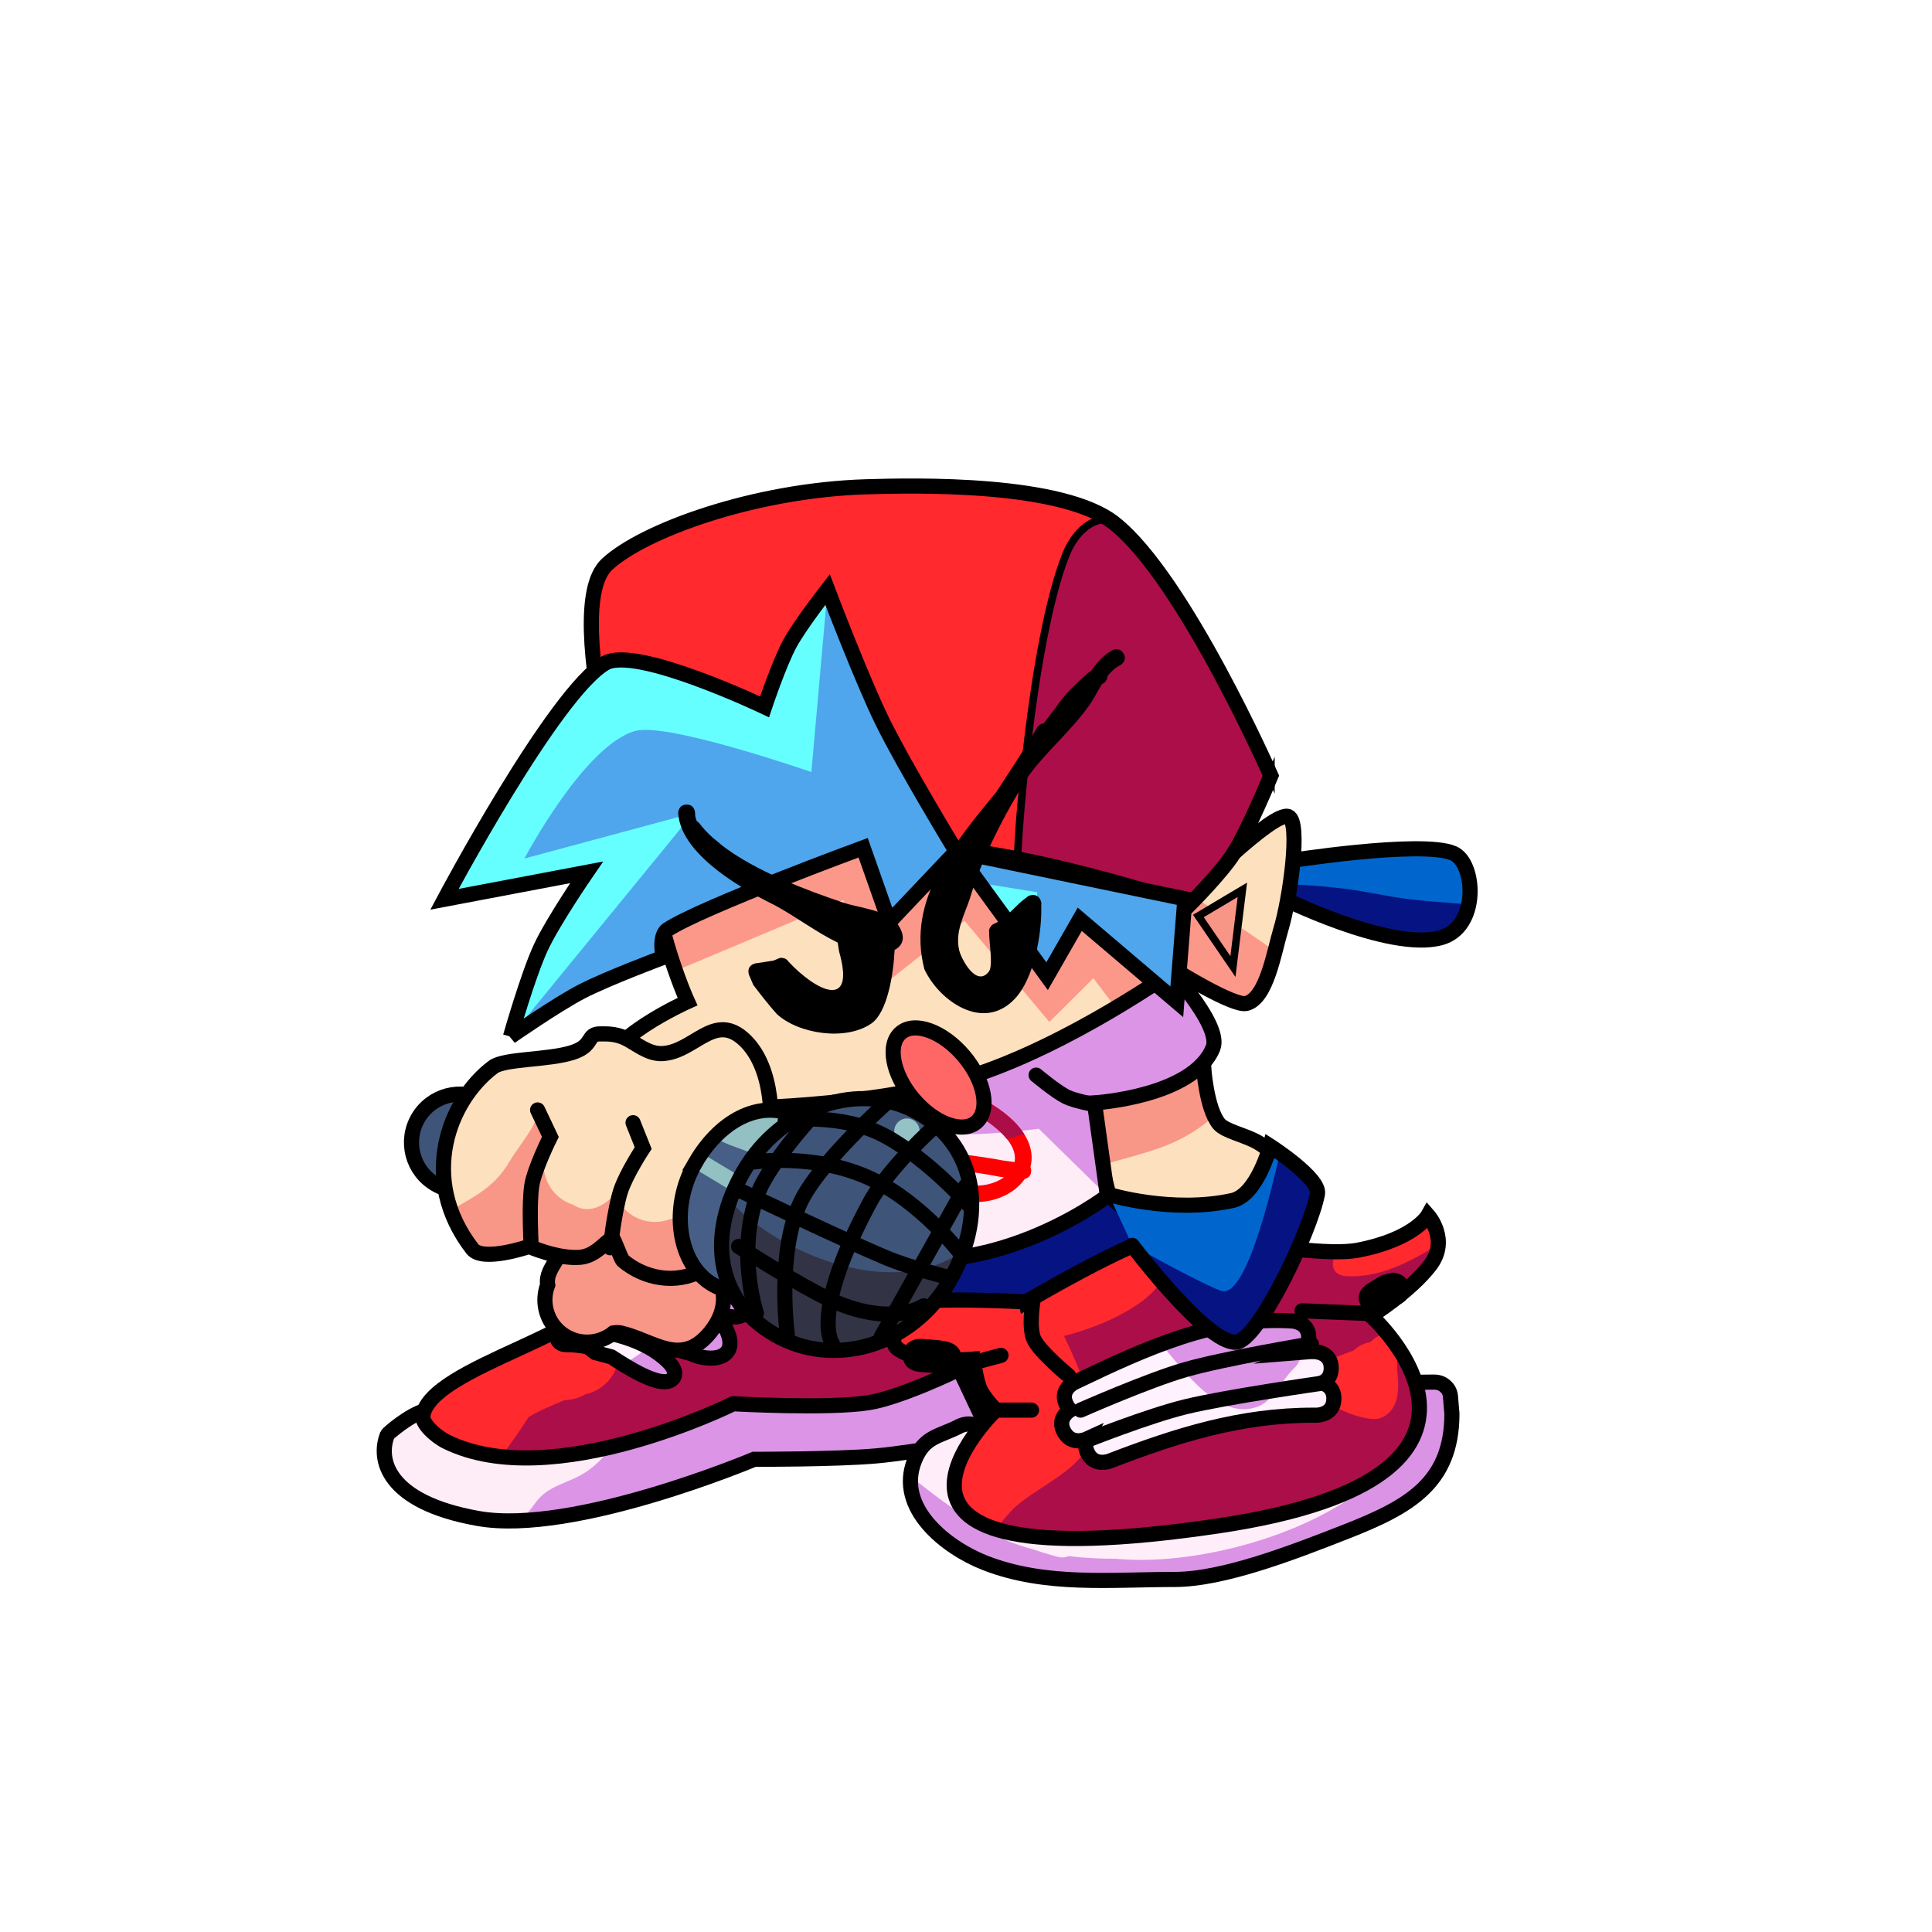 <svg version="1.1" xmlns="http://www.w3.org/2000/svg" xmlns:xlink="http://www.w3.org/1999/xlink" width="127.667" height="127.667" viewBox="0,0,127.667,127.667"><g transform="translate(-176.167,-116.167)"><g data-paper-data="{&quot;isPaintingLayer&quot;:true}" fill-rule="nonzero" stroke-linejoin="miter" stroke-miterlimit="10" stroke-dasharray="" stroke-dashoffset="0" style="mix-blend-mode: normal"><g stroke="#000000" stroke-width="1" stroke-linecap="butt"><path d="M227.203,183.543c0.469,-1.21 1.922,-4.106 3.188,-4.673c3.609,-1.619 4.768,2.164 5.019,4.705c-0.022,2.369 -1.293,6.089 -3.667,8.724c-1.637,1.817 -4.067,2.904 -5.572,3.556c-0.514,0.222 -2.097,0.012 -4.135,-3.272c-1.905,-3.071 -3.029,-7.614 -1.864,-8.337c1.003,-0.623 6.703,0.147 6.703,0.147z" fill="#dc94e7"/><path d="M223.32,187.876c0.055,0.041 0.085,0.073 0.085,0.073l0.665,0.782c0.295,0.819 0.266,1.556 0.274,2.273c0.009,0.883 -0.032,1.735 -0.612,2.662c-4.059,5.299 -15.011,6.882 -14.913,-2.28c0.06,-3.822 3.64,-4.962 7.381,-4.99c2.549,-0.019 5.173,0.369 6.805,1.203c0,0 0.182,0.094 0.316,0.278z" fill="#f89688"/></g><g><g stroke="#000000" stroke-linecap="round"><path d="M216.885,198.537c0,0 2.834,-5.335 4.229,-6.097c0.744,-0.406 3.501,1.879 3.501,1.879c0,0 4.856,-3.983 11.32,-4.006c8.271,-0.029 19.766,2.209 19.766,2.209l2.93,11.405c0,0 -16.355,1.182 -23.297,0.286c-6.974,-0.9 -18.449,-5.676 -18.449,-5.676z" fill="#0065cc" stroke-width="0"/><path d="M224.616,194.319c0,0 4.856,-3.983 11.32,-4.006c8.271,-0.029 19.766,2.209 19.766,2.209l2.93,11.405c0,0 -16.355,1.182 -23.297,0.286c-2.474,-0.319 -5.513,-1.126 -8.407,-2.035c-0.193,-2.663 -0.992,-5.347 -1.885,-7.001c-0.124,-0.23 -0.279,-0.531 -0.459,-0.886c0.021,0.017 0.032,0.026 0.032,0.026z" fill="#061382" stroke-width="0"/><path d="M231.858,201.272l-2.767,-2.5" fill="none" stroke-width="1"/><path d="M216.885,198.537c0,0 2.834,-5.335 4.229,-6.097c0.744,-0.406 3.501,1.879 3.501,1.879c0,0 4.856,-3.983 11.32,-4.006c8.271,-0.029 19.766,2.209 19.766,2.209l2.93,11.405c0,0 -16.355,1.182 -23.297,0.286c-6.974,-0.9 -18.449,-5.676 -18.449,-5.676z" fill="none" stroke-width="1"/></g><g stroke="#000000" stroke-linecap="round"><path d="M249.436,195.1l-1.546,-6.093l7.812,-2.344c0,0 0.175,2.722 1.004,3.754c0.414,0.515 1.742,0.743 2.617,1.261c1.029,0.609 1.587,1.469 1.587,1.469c0,0 -0.294,4.342 -5.063,4.567c-4.016,0.189 -6.412,-2.614 -6.412,-2.614z" fill="#fde0be" stroke-width="0"/><path d="M247.889,189.007l7.812,-2.344c0,0 0.131,2.03 0.7,3.248c-2.373,2.083 -4.371,2.327 -7.504,3.274z" fill="#f89688" stroke-width="0"/><path d="M249.436,195.1l-1.546,-6.093l7.812,-2.344c0,0 0.175,2.722 1.004,3.754c0.414,0.515 1.742,0.743 2.617,1.261c1.029,0.609 1.587,1.469 1.587,1.469c0,0 -0.294,4.342 -5.063,4.567c-4.016,0.189 -6.412,-2.614 -6.412,-2.614z" fill="none" stroke-width="1"/></g><g><path d="M228.98,186.584c0,0 -2.752,-5.525 1.188,-10.56c1.45,-1.853 3.929,-4.231 7.61,-5.398c16.127,-5.115 15.127,8.986 15.127,8.986c0,0 4.057,4.222 3.414,5.802c-1.316,3.236 -7.829,3.631 -7.829,3.631l0.854,6.152c0,0 -9.285,7.134 -18.158,2.855c-10.181,-4.909 -2.206,-11.468 -2.206,-11.468z" fill="#feecf7" stroke="#000000" stroke-width="0" stroke-linecap="round"/><path d="M228.98,186.584c0,0 -2.752,-5.525 1.188,-10.56c1.45,-1.853 3.929,-4.231 7.61,-5.398c16.127,-5.115 15.127,8.986 15.127,8.986c0,0 4.057,4.222 3.414,5.802c-1.316,3.236 -7.829,3.631 -7.829,3.631l0.854,6.152l-4.533,-4.442c0,0 -6.173,0.855 -8.258,-0.027c-2.922,-1.236 -7.574,-4.144 -7.574,-4.144z" fill="#dc94e7" stroke="#000000" stroke-width="0" stroke-linecap="round"/><path d="M228.98,186.584c0,0 -2.752,-5.525 1.188,-10.56c1.45,-1.853 3.929,-4.231 7.61,-5.398c16.127,-5.115 15.127,8.986 15.127,8.986c0,0 4.057,4.222 3.414,5.802c-1.316,3.236 -7.829,3.631 -7.829,3.631l0.854,6.152c0,0 -9.285,7.134 -18.158,2.855c-10.181,-4.909 -2.206,-11.468 -2.206,-11.468z" fill="none" stroke="#000000" stroke-width="1" stroke-linecap="round"/><path d="M244.309,193.538c0,0.361 -0.249,0.484 -0.418,0.525c-0.729,1.062 -2.251,1.705 -3.813,1.5c-4.034,-0.564 -8.936,-2.08 -9.034,-6.869c0,0 0,-0.215 0.141,-0.375c-0.228,-0.383 0.155,-0.676 0.155,-0.676l0.36,-0.272c1.759,-1.608 4.282,-0.24 6.319,0.247c1.903,0.457 4.407,1.6 5.608,3.172c0.676,0.885 0.83,1.748 0.629,2.494c0.033,0.068 0.053,0.152 0.053,0.255zM242.172,193.92c-1.728,-0.369 -4.939,-0.601 -6.383,-1.48c-0.952,-0.579 -1.754,-1.244 -2.639,-1.826c0.116,0.136 0.232,0.286 0.34,0.462c1.78,2.893 3.37,2.949 6.749,3.405c0.803,0.116 1.674,-0.088 2.269,-0.515c-0.112,-0.015 -0.224,-0.031 -0.335,-0.046zM236.391,191.511c1.3,0.819 4.385,0.991 5.986,1.332c0.278,0.038 0.555,0.076 0.833,0.114c0.086,-0.442 -0.045,-0.957 -0.497,-1.515c-1.103,-1.364 -3.271,-2.357 -4.971,-2.765c-1.409,-0.34 -4.093,-1.72 -5.237,-0.534l-0.383,0.297c0.061,0.13 0.061,0.253 0.061,0.253c-0.001,0.043 -0.002,0.084 -0.001,0.125c1.584,0.725 2.748,1.772 4.208,2.692z" fill="#ff0000" stroke="none" stroke-width="0.5" stroke-linecap="butt"/><path d="M231.34,187.643l0.36,-0.272c1.759,-1.608 4.282,-0.24 6.319,0.247c1.903,0.457 4.407,1.6 5.608,3.172c0.081,0.106 0.154,0.212 0.221,0.317c-0.366,0.107 -0.75,0.221 -1.137,0.334c-1.104,-1.362 -3.27,-2.354 -4.968,-2.762c-1.409,-0.34 -4.093,-1.72 -5.237,-0.534l-0.383,0.297c0.061,0.13 0.061,0.253 0.061,0.253c-0.001,0.022 -0.001,0.043 -0.001,0.064c-0.125,-0.037 -0.25,-0.073 -0.376,-0.108c-0.23,-0.172 -0.46,-0.344 -0.689,-0.514c-0.044,-0.29 0.222,-0.494 0.222,-0.494z" fill="#ab0d46" stroke="none" stroke-width="0.5" stroke-linecap="butt"/><path d="M248.54,189.163c0,0 -1.323,-0.227 -1.922,-0.526c-0.69,-0.345 -1.984,-1.427 -1.984,-1.427" fill="none" stroke="#000000" stroke-width="1" stroke-linecap="round"/></g><g><path d="M239.426,206.349l2.279,4.843c0,0 -5.005,0.946 -7.641,1.182c-2.598,0.233 -8.065,0.224 -8.065,0.224c0,0 -11.928,5.031 -18.239,3.91c-6.079,-1.08 -6.636,-3.932 -5.995,-5.527c0.05,-0.124 1.124,-1.112 2.512,-1.452c2.252,-0.552 5.596,-0.546 8.71,-0.938c11.135,-1.401 26.44,-2.243 26.44,-2.243z" fill="#feecf7" stroke="#000000" stroke-width="0" stroke-linecap="round"/><path d="M239.426,206.349l2.279,4.843c0,0 -5.005,0.946 -7.641,1.182c-2.598,0.233 -8.065,0.224 -8.065,0.224c0,0 -9.004,3.798 -15.505,4.059c0.385,-0.325 0.723,-0.705 1.004,-1.111c0.899,-1.323 2.272,-1.299 3.549,-2.22c1.247,-0.899 1.595,-1.771 2.369,-2.904c0.607,-0.888 2.252,-1.856 3.895,-2.725c9.182,-0.857 18.116,-1.348 18.116,-1.348z" fill="#dc94e7" stroke="#000000" stroke-width="0" stroke-linecap="butt"/><path d="M239.426,206.349l2.279,4.843c0,0 -5.005,0.946 -7.641,1.182c-2.598,0.233 -8.065,0.224 -8.065,0.224c0,0 -11.928,5.031 -18.239,3.91c-6.079,-1.08 -6.636,-3.932 -5.995,-5.527c0.041,-0.102 1.479,-1.329 2.473,-1.59c2.173,-0.571 5.296,-0.366 8.749,-0.8c11.135,-1.401 26.44,-2.243 26.44,-2.243z" fill="none" stroke="#000000" stroke-width="1" stroke-linecap="round"/><path d="M230.231,200.022c0,0 3.176,1.728 4.671,2.798c1.592,1.139 4.606,3.842 4.606,3.842c0,0 -3.846,1.876 -5.981,2.201c-2.697,0.41 -8.911,0.065 -8.911,0.065c0,0 -11.976,5.961 -18.961,2.5c-0.722,-0.358 -1.629,-1.204 -1.547,-1.719c0.259,-1.622 3.206,-2.991 6.357,-4.434c2.246,-1.028 5.036,-2.44 5.036,-2.44c0,0 -3.289,-2.297 -1.123,-5.232c0.426,-0.577 1.677,-0.499 3.261,-0.667c1.657,-0.176 3.64,-0.585 3.64,-0.585l6.591,4.687z" fill="#ff292e" stroke="#000000" stroke-width="0" stroke-linecap="round"/><path d="M234.901,202.819c1.592,1.139 4.606,3.842 4.606,3.842c0,0 -3.846,1.876 -5.981,2.201c-2.697,0.41 -8.911,0.065 -8.911,0.065c0,0 -8.493,4.227 -15.346,3.495c0.753,-0.969 1.5,-2.092 1.831,-2.619c0.785,-0.469 1.578,-0.769 2.353,-1.111c0.505,-0.011 0.977,-0.149 1.384,-0.381c1.266,-0.278 2.21,-1.366 2.21,-2.665c0,-1.003 -0.563,-1.881 -1.403,-2.356c-0.09,-0.152 -0.19,-0.277 -0.296,-0.379c0.099,-0.05 0.153,-0.077 0.153,-0.077c0,0 -1.561,-1.09 -1.824,-2.729c3.352,0.061 7.52,-0.225 7.52,-2.974c0,-0.277 -0.025,-0.526 -0.071,-0.751c0.098,-0.019 0.152,-0.031 0.152,-0.031l6.453,4.589c-0.257,0.117 -0.584,0.234 -0.989,0.385c-0.237,0.054 -0.48,0.108 -0.725,0.172c0,0 -0.824,0.216 -0.6,1.007c0.225,0.791 1.049,0.576 1.049,0.576c0.062,-0.016 0.124,-0.032 0.185,-0.048c0.22,0.008 0.396,-0.059 0.396,-0.059c0.13,-0.05 0.256,-0.1 0.377,-0.149c0.712,-0.202 1.329,-0.423 1.84,-0.768c0.133,0.083 0.312,0.134 0.554,0.113c0.851,-0.074 0.774,-0.891 0.774,-0.891c-0.027,-0.284 -0.057,-0.556 -0.094,-0.823c0.029,-0.076 0.057,-0.155 0.084,-0.237c0.869,0.481 3.127,1.751 4.318,2.603z" fill="#ac0e49" stroke="#000000" stroke-width="0" stroke-linecap="round"/><path d="M230.231,200.022c0,0 3.176,1.728 4.671,2.798c1.592,1.139 4.606,3.842 4.606,3.842c0,0 -3.846,1.876 -5.981,2.201c-2.697,0.41 -8.911,0.065 -8.911,0.065c0,0 -11.976,5.961 -18.961,2.5c-0.722,-0.358 -1.629,-1.204 -1.547,-1.719c0.259,-1.622 3.206,-2.991 6.357,-4.434c2.246,-1.028 5.036,-2.44 5.036,-2.44c0,0 -3.289,-2.297 -1.123,-5.232c0.426,-0.577 1.677,-0.499 3.261,-0.667c1.657,-0.176 3.64,-0.585 3.64,-0.585l6.591,4.687z" fill="none" stroke="#000000" stroke-width="1" stroke-linecap="round"/><path d="M227.627,201.115l-0.977,0.547" fill="none" stroke="#000000" stroke-width="1" stroke-linecap="round"/><path d="M230.638,204.162c0,0 1.041,-0.411 1.781,-0.523c0.622,-0.094 3.182,-0.259 3.182,-0.259" fill="none" stroke="#000000" stroke-width="0.5" stroke-linecap="round"/><path d="M215.013,205.169c-0.458,-0.094 -0.941,-0.149 -1.464,-0.147c0,0 -0.57,0 -0.57,-0.547c0,-0.547 0.57,-0.547 0.57,-0.547c1.963,0.004 4.554,0.52 6.119,1.671c0.347,0.256 1.444,1.056 0.966,1.65c-0.683,0.848 -3.341,-0.953 -4.068,-1.419c-0.353,-0.092 -0.705,-0.187 -1.057,-0.283l-0.49,-0.373c0,0 -0.002,-0.002 -0.005,-0.005z" fill="#fff1fd" stroke="none" stroke-width="0.5" stroke-linecap="butt"/><path d="M215.878,203.496c-0.365,-0.42 0.073,-0.77 0.073,-0.77c1.797,-1.391 7.147,-0.914 8.206,1.284c0.922,1.913 -0.928,2.255 -2.351,1.598c-1.811,-0.488 -3.512,-1.067 -5.29,-1.601l-0.077,-0.12l-0.037,0.036l-0.251,-0.241c-0.09,-0.027 -0.183,-0.084 -0.272,-0.186z" fill="#fff1fd" stroke="none" stroke-width="0.5" stroke-linecap="butt"/><path d="M217.634,201.5c-0.001,-0.001 -0.001,-0.002 -0.002,-0.003c-0.316,-0.455 0.158,-0.758 0.158,-0.758c1.457,-0.868 6.923,-1.157 7.582,0.918c0.876,2.759 -2.514,1.06 -3.491,0.513c-1.05,-0.243 -1.957,-0.273 -3.043,-0.273h-0.651c0,0 -0.46,0 -0.553,-0.397z" fill="#dc94e7" stroke="none" stroke-width="0.5" stroke-linecap="butt"/><path d="M219.667,205.599c0.347,0.256 1.444,1.056 0.966,1.65c-0.529,0.657 -2.245,-0.277 -3.329,-0.947c0.63,-0.294 1.186,-0.67 1.682,-1.132c0.243,0.132 0.471,0.275 0.681,0.429z" fill="#dc94e7" stroke="none" stroke-width="0.5" stroke-linecap="butt"/><path d="M224.156,204.011c0.922,1.913 -0.928,2.255 -2.351,1.598c-0.857,-0.231 -1.689,-0.482 -2.516,-0.739c0.684,-0.722 1.251,-1.626 1.745,-2.728c1.418,0.297 2.667,0.924 3.122,1.869z" fill="#dc94e7" stroke="none" stroke-width="0.5" stroke-linecap="butt"/><path d="M215.013,205.169c-0.458,-0.094 -0.941,-0.149 -1.464,-0.147c0,0 -0.57,0 -0.57,-0.547c0,-0.547 0.57,-0.547 0.57,-0.547c1.963,0.004 4.554,0.52 6.119,1.671c0.347,0.256 1.444,1.056 0.966,1.65c-0.683,0.848 -3.341,-0.953 -4.068,-1.419c-0.353,-0.092 -0.705,-0.187 -1.057,-0.283l-0.49,-0.373c0,0 -0.002,-0.002 -0.005,-0.005z" fill="none" stroke="#000000" stroke-width="1" stroke-linecap="butt"/><path d="M215.878,203.496c-0.365,-0.42 0.073,-0.77 0.073,-0.77c1.797,-1.391 7.147,-0.914 8.206,1.284c0.922,1.913 -0.928,2.255 -2.351,1.598c-1.811,-0.488 -3.512,-1.067 -5.29,-1.601l-0.077,-0.12l-0.037,0.036l-0.251,-0.241c-0.09,-0.027 -0.183,-0.084 -0.272,-0.186z" fill="none" stroke="#000000" stroke-width="1" stroke-linecap="butt"/><path d="M217.634,201.5c-0.001,-0.001 -0.001,-0.002 -0.002,-0.003c-0.316,-0.455 0.158,-0.758 0.158,-0.758c1.457,-0.868 6.923,-1.157 7.582,0.918c0.876,2.759 -2.514,1.06 -3.491,0.513c-1.05,-0.243 -1.957,-0.273 -3.043,-0.273h-0.651c0,0 -0.46,0 -0.553,-0.397z" fill="none" stroke="#000000" stroke-width="1" stroke-linecap="butt"/></g><g><path d="M246.783,209.852c8.117,0 15.962,-2.344 24.065,-2.355c0.387,-0.017 0.647,0.107 0.821,0.273c0.188,0.153 0.338,0.392 0.352,0.765l0.089,1.065c-0.011,4.603 -2.872,6.157 -6.995,7.777c-3.539,1.39 -8.123,3.16 -11.321,3.16c-4.22,0 -8.514,0.469 -12.509,-1.085c-2.562,-0.996 -5.931,-3.607 -4.693,-6.76c0.646,-1.646 1.654,-1.583 2.99,-2.288c0,0 0.732,-0.379 1.282,0.112c2.042,-0.577 3.771,-0.663 5.918,-0.663z" fill="#ffeef9" stroke="none" stroke-width="0.5" stroke-linecap="butt"/><path d="M270.848,207.497c0.387,-0.017 0.647,0.107 0.821,0.273c0.188,0.153 0.338,0.392 0.352,0.765l0.089,1.065c-0.011,4.603 -2.872,6.157 -6.995,7.777c-3.539,1.39 -8.123,3.16 -11.321,3.16c-4.22,0 -8.514,0.469 -12.509,-1.085c-2.278,-0.886 -5.194,-3.049 -4.942,-5.734c0.952,0.777 1.879,1.493 2.832,2.143c1.577,1.269 3.261,2.154 5.265,2.687c0.536,0.186 1.094,0.355 1.68,0.509c0,0 0.35,0.092 0.656,-0.063c0.963,0.119 1.997,0.177 3.119,0.175c5.926,0.576 15.279,-2.158 18.606,-6.948c0.487,-1.534 0.717,-3.183 0.33,-4.675c0.671,-0.031 1.343,-0.048 2.017,-0.049z" fill="#db93e6" stroke="none" stroke-width="0.5" stroke-linecap="butt"/><path d="M246.783,209.852c8.117,0 15.962,-2.344 24.065,-2.355c0.387,-0.017 0.647,0.107 0.821,0.273c0.188,0.153 0.338,0.392 0.352,0.765l0.089,1.065c-0.011,4.603 -2.872,6.157 -6.995,7.777c-3.539,1.39 -8.123,3.16 -11.321,3.16c-4.22,0 -8.514,0.469 -12.509,-1.085c-2.562,-0.996 -5.931,-3.607 -4.693,-6.76c0.646,-1.646 1.654,-1.583 2.99,-2.288c0,0 0.732,-0.379 1.282,0.112c2.042,-0.577 3.771,-0.663 5.918,-0.663z" fill="none" stroke="#000000" stroke-width="1" stroke-linecap="butt"/><path d="M243.979,202.197c0,0 6.529,-3.89 9.393,-4.568c4.182,-0.991 6.119,0.782 6.119,0.782c0,0 4.49,0.739 6.404,0.369c3.759,-0.726 4.638,-2.304 4.638,-2.304c0,0 1.433,1.609 0.134,3.305c-1.32,1.723 -3.902,3.341 -3.902,3.341c0,0 11.835,10.605 -10.036,13.867c-26.934,4.017 -14.765,-7.642 -14.765,-7.642c0,0 -0.801,-0.849 -1.039,-1.387c-0.257,-0.58 -0.451,-1.978 -0.451,-1.978c0,0 -3.68,0.341 -5.028,-0.719c-0.642,-0.506 0.261,-2.63 0.449,-2.833c0.588,-0.635 8.084,-0.234 8.084,-0.234z" fill="#ff292e" stroke="#000000" stroke-width="0" stroke-linecap="round"/><path d="M253.371,197.629c4.182,-0.991 6.119,0.782 6.119,0.782c0,0 3.253,0.535 5.401,0.467c-0.255,0.053 -0.596,0.218 -0.643,0.721c-0.077,0.817 0.774,0.891 0.774,0.891c2.241,0.172 4.326,-0.927 6.185,-2.089c-0.025,0.43 -0.174,0.902 -0.541,1.381c-1.32,1.723 -3.902,3.341 -3.902,3.341c0,0 0.623,0.558 1.319,1.458c-0.578,-0.468 -1.134,0.066 -1.134,0.066c-0.078,0.077 -0.164,0.148 -0.258,0.214c-0.405,0.06 -0.77,0.261 -1.074,0.542c-1.34,0.529 -2.895,0.902 -2.566,2.49c0.212,1.025 3.418,2.369 4.369,1.969c1.288,-0.541 1.192,-2.064 1.075,-3.122c-0.046,-0.412 0.096,-0.951 -0.117,-1.28c0.049,-0.132 0.071,-0.292 0.014,-0.463c2.266,3.196 4.455,9.588 -11.664,11.993c-7.759,1.157 -12.273,1.014 -14.768,0.223c0.369,-0.452 0.748,-0.895 1.15,-1.329c1.352,-1.298 3.867,-2.311 4.774,-3.874c1.145,-1.972 -0.162,-4.91 -1.405,-7.564c3.744,-0.923 8.892,-3.688 5.816,-6.482c0.394,-0.145 0.757,-0.26 1.075,-0.335z" fill="#ac0e49" stroke="#000000" stroke-width="0" stroke-linecap="butt"/><path d="M243.979,202.197c0,0 6.529,-3.89 9.393,-4.568c4.182,-0.991 6.119,0.782 6.119,0.782c0,0 4.49,0.739 6.404,0.369c3.759,-0.726 4.638,-2.304 4.638,-2.304c0,0 1.433,1.609 0.134,3.305c-1.32,1.723 -3.902,3.341 -3.902,3.341c0,0 11.835,10.605 -10.036,13.867c-26.934,4.017 -14.765,-7.642 -14.765,-7.642c0,0 -0.801,-0.849 -1.039,-1.387c-0.257,-0.58 -0.451,-1.978 -0.451,-1.978c0,0 -3.68,0.341 -5.028,-0.719c-0.642,-0.506 0.261,-2.63 0.449,-2.833c0.588,-0.635 8.084,-0.234 8.084,-0.234z" fill="none" stroke="#000000" stroke-width="1" stroke-linecap="round"/><path d="M242.051,209.348h2.279" fill="none" stroke="#000000" stroke-width="1" stroke-linecap="round"/><path d="M240.736,206.151l1.577,-0.421" fill="none" stroke="#000000" stroke-width="1" stroke-linecap="round"/><path d="M266.413,202.954l-4.207,-0.168" fill="none" stroke="#000000" stroke-width="1" stroke-linecap="round"/><path d="M239.662,206.113c-0.223,1.072 -1.341,0.858 -1.341,0.858l-0.302,-0.066c-0.38,-0.028 -0.76,-0.056 -1.139,-0.084c0,0 -1.136,-0.084 -1.049,-1.174c0.087,-1.09 1.223,-1.007 1.223,-1.007c0.38,0.028 0.76,0.056 1.139,0.084l0.574,0.102c0,0 1.117,0.214 0.894,1.287z" fill="#000000" stroke="none" stroke-width="0.5" stroke-linecap="butt"/><path d="M269.305,201.356c0,0.711 -0.482,0.96 -0.818,1.047c-0.254,0.155 -0.507,0.31 -0.761,0.465c0,0 -0.961,0.587 -1.573,-0.336c-0.612,-0.923 0.35,-1.51 0.35,-1.51c0.321,-0.196 0.643,-0.393 0.964,-0.589l0.699,-0.171c0,0 1.139,0 1.139,1.094z" fill="#000000" stroke="none" stroke-width="0.5" stroke-linecap="butt"/><path d="M264.31,208.59c0,1.094 -1.139,1.094 -1.139,1.094h-0.175c-4.85,-0.013 -9.083,1.331 -13.511,3.034c0,0 -1.058,0.406 -1.481,-0.609c-0.151,-0.361 -0.114,-0.646 -0.003,-0.862c-0.155,0.071 -1.028,0.419 -1.519,-0.456c-0.466,-0.831 0.218,-1.331 0.413,-1.453c-0.092,-0.087 -0.179,-0.199 -0.254,-0.343c-0.509,-0.978 0.509,-1.467 0.509,-1.467l0.175,-0.084c4.397,-2.103 9.209,-4.342 14.268,-3.982c0,0 1.136,0.084 1.049,1.174c-0.042,0.525 -0.328,0.778 -0.612,0.899c0.234,-0.019 0.468,-0.037 0.703,-0.054l0.263,-0.003c0,0 1.139,0 1.139,1.094c0,0.578 -0.318,0.85 -0.618,0.979c0.335,0.093 0.793,0.347 0.793,1.04z" fill="#fff1fd" stroke="none" stroke-width="0.5" stroke-linecap="butt"/><path d="M246.783,207.076c0,0 -1.872,-1.536 -2.287,-2.391c-0.368,-0.76 -0.079,-2.488 -0.079,-2.488" fill="none" stroke="#000000" stroke-width="1" stroke-linecap="round"/><path d="M261.593,203.462c0,0 0.486,0.036 0.798,0.366c-0.079,0.307 -0.158,0.613 -0.238,0.92c-0.033,0.312 -0.033,0.549 -0.037,0.745c-0.029,0.015 -0.058,0.029 -0.088,0.042c0.029,-0.002 0.058,-0.005 0.087,-0.007c-0.009,0.441 -0.043,0.683 -0.534,1.156c-0.711,0.686 -1.253,2.004 -2.235,2.407c-2.528,1.037 -4.858,-2.229 -6.445,-4.103c2.787,-1.041 5.696,-1.739 8.69,-1.526z" fill="#dc94e7" stroke="#000000" stroke-width="0" stroke-linecap="butt"/><path d="M247.572,209.348c0,0 4.447,-1.965 6.928,-2.677c2.596,-0.745 8.321,-1.698 8.321,-1.698" fill="none" stroke="#000000" stroke-width="1" stroke-linecap="round"/><path d="M247.922,211.367c0,0 4.113,-1.637 6.581,-2.239c2.684,-0.655 8.93,-1.546 8.93,-1.546" fill="none" stroke="#000000" stroke-width="1" stroke-linecap="round"/><path d="M264.31,208.59c0,1.094 -1.139,1.094 -1.139,1.094h-0.175c-4.85,-0.013 -9.083,1.331 -13.511,3.034c0,0 -1.058,0.406 -1.481,-0.609c-0.151,-0.361 -0.114,-0.646 -0.003,-0.862c-0.155,0.071 -1.028,0.419 -1.519,-0.456c-0.466,-0.831 0.218,-1.331 0.413,-1.453c-0.092,-0.087 -0.179,-0.199 -0.254,-0.343c-0.509,-0.978 0.509,-1.467 0.509,-1.467l0.175,-0.084c4.397,-2.103 9.209,-4.342 14.268,-3.982c0,0 1.136,0.084 1.049,1.174c-0.042,0.525 -0.328,0.778 -0.612,0.899c0.234,-0.019 0.468,-0.037 0.703,-0.054l0.263,-0.003c0,0 1.139,0 1.139,1.094c0,0.578 -0.318,0.85 -0.618,0.979c0.335,0.093 0.793,0.347 0.793,1.04z" fill="none" stroke="#000000" stroke-width="1" stroke-linecap="butt"/></g><g stroke="#000000" stroke-linecap="round"><path d="M249.436,195.1c0,0 4.156,1.28 8.17,0.397c1.639,-0.361 2.49,-3.6 2.49,-3.6c0,0 3.321,2.133 3.13,3.161c-0.458,2.465 -3.937,9.771 -5.409,9.806c-1.97,0.047 -6.836,-6.406 -6.836,-6.406z" fill="#0066cd" stroke-width="0"/><path d="M263.226,195.059c-0.458,2.465 -3.937,9.771 -5.409,9.806c-1.97,0.047 -6.836,-6.406 -6.836,-6.406c0,0 4.46,2.493 5.866,3.003c1.841,0.667 3.716,-8.472 3.912,-9.11c0.959,0.684 2.602,1.976 2.466,2.707z" fill="#061382" stroke-width="0"/><path d="M249.436,195.1c0,0 4.156,1.28 8.17,0.397c1.639,-0.361 2.49,-3.6 2.49,-3.6c0,0 3.321,2.133 3.13,3.161c-0.458,2.465 -3.937,9.771 -5.409,9.806c-1.97,0.047 -6.836,-6.406 -6.836,-6.406" fill="none" stroke-width="1"/></g></g><g stroke="#000000"><g stroke-linecap="butt"><path d="M260.658,175.389l0.439,-2.301c0,0 9.006,-1.438 11.106,-0.534c1.474,0.635 1.736,4.889 -0.84,5.582c-3.429,0.922 -10.705,-2.747 -10.705,-2.747z" fill="#0066cd" stroke-width="0"/><path d="M260.658,175.389l0.156,-0.817c0,0 2.06,0.062 4.111,0.31c1.585,0.192 2.977,0.55 4.578,0.729c1.905,0.213 3.73,0.275 3.712,0.359c-0.212,0.992 -0.791,1.881 -1.852,2.166c-3.429,0.922 -10.705,-2.747 -10.705,-2.747z" fill="#061483" stroke-width="0"/><path d="M260.658,175.389l0.439,-2.301c0,0 9.006,-1.438 11.106,-0.534c1.474,0.635 1.736,4.889 -0.84,5.582c-3.429,0.922 -10.705,-2.747 -10.705,-2.747z" fill="none" stroke-width="1"/></g><g stroke-linecap="round"><path d="M221.599,182.352c0,0 -10.89,-23.745 11.815,-25.843c23.28,-2.151 21.391,18.759 21.391,18.759c0,0 5.545,-5.585 6.509,-5.138c0.814,0.378 0.094,5.461 -0.504,7.44c-0.442,1.463 -0.933,4.573 -2.285,4.905c-0.851,0.209 -4.728,-2.215 -4.728,-2.215c0,0 -6.951,4.974 -13.582,7.071c-6.547,2.072 -16.247,2.094 -16.247,2.094c0,0 -7.213,-0.023 -7.66,-2.454c-0.381,-2.071 5.291,-4.619 5.291,-4.619z" fill="#fde0be" stroke-width="0"/><path d="M249.923,182.754c-0.032,0.019 -1.506,-1.946 -1.506,-1.946l-2.908,2.891l-5.604,-6.684l-6.356,5.02l-1.649,-6.388c0,0 -11.09,4.694 -11.1,4.664c-2.033,-5.801 -6.008,-22.082 12.613,-23.803c23.28,-2.151 21.391,18.759 21.391,18.759c0,0 5.651,3.644 5.607,3.811c-0.384,1.47 -0.911,3.157 -1.887,3.396c-0.851,0.209 -4.728,-2.215 -4.728,-2.215c0,0 -1.545,1.106 -3.873,2.494z" fill="#fc988a" stroke-width="0"/><path d="M255.355,176.697l2.908,-1.731l-0.624,5.07z" fill="#f79587" stroke-width="0.5"/><path d="M233.413,156.509c23.28,-2.151 21.391,18.759 21.391,18.759c0,0 5.545,-5.585 6.509,-5.138c0.814,0.378 0.094,5.461 -0.504,7.44c-0.442,1.463 -0.933,4.573 -2.285,4.905c-0.851,0.209 -4.728,-2.215 -4.728,-2.215c0,0 -6.951,4.974 -13.582,7.071c-6.547,2.072 -16.247,2.094 -16.247,2.094c0,0 -7.213,-0.023 -7.66,-2.454c-0.381,-2.071 5.291,-4.619 5.291,-4.619c0,0 -10.89,-23.745 11.815,-25.843z" fill="none" stroke-width="1"/></g><g stroke-linecap="round"><path d="M260.149,167.426c0,0 -1.491,3.603 -2.444,5.112c-0.823,1.303 -2.941,3.415 -2.941,3.415c0,0 -11.289,-3.862 -18.81,-3.913c-7.683,-0.052 -17.397,1.835 -17.397,1.835c0,0 -5.567,-17.365 -2.274,-20.421c2.398,-2.225 9.715,-4.891 17.097,-5.119c3.365,-0.104 12.993,-0.3 16.423,2.409c4.598,3.631 10.345,16.682 10.345,16.682z" fill="#ff292e" stroke-width="0"/><path d="M260.149,167.426c0,0 -1.491,3.603 -2.444,5.112c-0.823,1.303 -2.941,3.415 -2.941,3.415c0,0 -5.467,-1.87 -11.327,-3.025c-0.153,-0.03 0.839,-14.279 3.166,-20.11c0.77,-1.931 2.347,-2.748 3.201,-2.074c4.598,3.631 10.345,16.682 10.345,16.682z" fill="#ac0e49" stroke-width="0.5"/><path d="M257.705,172.538c-0.823,1.303 -2.941,3.415 -2.941,3.415c0,0 -11.289,-3.862 -18.81,-3.913c-7.683,-0.052 -17.397,1.835 -17.397,1.835c0,0 -5.567,-17.365 -2.274,-20.421c2.398,-2.225 9.715,-4.891 17.097,-5.119c3.365,-0.104 12.993,-0.3 16.423,2.409c4.598,3.631 10.345,16.682 10.345,16.682c0,0 -1.491,3.603 -2.444,5.112z" fill="none" stroke-width="1"/></g><g stroke-linecap="round"><path d="M219.99,179.429c0,0 -3.714,1.389 -5.383,2.255c-1.694,0.879 -4.708,2.982 -4.708,2.982c0,0 1.141,-4.024 1.999,-5.878c0.816,-1.76 3.03,-4.977 3.03,-4.977l-9.393,1.781c0,0 7.246,-13.644 10.629,-15.606c2.017,-1.17 10.524,2.89 10.524,2.89c0,0 0.938,-2.816 1.661,-4.163c0.659,-1.226 2.502,-3.59 2.502,-3.59c0,0 2.242,5.905 3.628,8.727c1.444,2.94 4.869,8.576 4.869,8.576l15.116,3.132l-0.535,6.807l-6.413,-5.452l-2.158,3.761l-6.009,-8.248l-4.419,4.664l-1.727,-4.905c0,0 -10.614,3.904 -12.915,5.402c-0.627,0.408 -0.299,1.843 -0.299,1.843z" fill="#4fa6ec" stroke-width="0"/><path d="M221.982,169.89l-12.082,14.776c0,0 1.141,-4.024 1.999,-5.878c0.816,-1.76 3.03,-4.977 3.03,-4.977l-9.393,1.781c0,0 7.246,-13.644 10.629,-15.606c2.017,-1.17 10.524,2.89 10.524,2.89c0,0 0.938,-2.816 1.661,-4.163c0.659,-1.226 2.502,-3.59 2.502,-3.59l-1.068,12.063c0,0 -9.484,-3.3 -11.63,-2.719c-3.367,0.912 -7.333,8.431 -7.333,8.431z" fill="#66ffff" stroke-width="0"/><path d="M244.71,175.126l-0.204,4.378l-3.641,-4.997z" fill="#66ffff" stroke-width="0"/><path d="M209.9,184.667c0,0 1.141,-4.024 1.999,-5.878c0.816,-1.76 3.03,-4.977 3.03,-4.977l-9.393,1.781c0,0 7.246,-13.644 10.629,-15.606c2.017,-1.17 10.524,2.89 10.524,2.89c0,0 0.938,-2.816 1.661,-4.163c0.659,-1.226 2.502,-3.59 2.502,-3.59c0,0 2.242,5.905 3.628,8.727c1.444,2.94 4.869,8.576 4.869,8.576l15.116,3.132l-0.535,6.807l-6.413,-5.452l-2.158,3.761l-6.009,-8.248l-4.419,4.664l-1.727,-4.905c0,0 -10.614,3.904 -12.915,5.402c-0.627,0.408 -0.299,1.843 -0.299,1.843c0,0 -3.714,1.389 -5.383,2.255c-1.669,0.866 -4.708,2.982 -4.708,2.982z" fill="none" stroke-width="1"/></g></g><path d="M176.167,243.833v-127.667h127.667v127.667z" fill="none" stroke="none" stroke-width="NaN" stroke-linecap="butt"/><g stroke-linecap="butt"><path d="M231.617,179.049l-0.095,-0.596c-1.437,-0.696 -2.739,-1.698 -4.121,-2.45c-2.946,-1.443 -6.264,-3.641 -6.418,-6.094c0,0 -0.017,-0.557 0.54,-0.575c0.557,-0.017 0.575,0.54 0.575,0.54c-0.005,0.204 0.039,0.388 0.116,0.556c0.109,0.067 0.174,0.151 0.174,0.151c0.253,0.332 0.553,0.651 0.892,0.955c0.196,0.152 0.389,0.303 0.552,0.461c2.265,1.76 5.711,3.022 8.056,3.815c1.005,0.341 2.993,0.51 3.621,1.46c0.558,0.843 0.311,1.379 -0.225,1.666c-0.08,1.64 -0.483,4.134 -1.54,4.864c-1.705,1.179 -4.836,0.68 -6.25,-0.633c-0.579,-0.656 -1.025,-1.228 -1.554,-1.925l-0.232,-0.554c-0.035,-0.06 -0.062,-0.133 -0.077,-0.225c-0.025,-0.157 0.002,-0.276 0.054,-0.366c0.051,-0.091 0.138,-0.176 0.285,-0.236c0.083,-0.034 0.159,-0.05 0.227,-0.051c0.361,-0.057 0.722,-0.113 1.083,-0.17l0.256,-0.103c0.15,-0.093 0.291,-0.092 0.405,-0.057c0.114,0.021 0.236,0.082 0.326,0.224c1.774,1.916 4.472,3.299 3.349,-0.66z" fill="#000000" stroke="none" stroke-width="0.5"/><path d="M244.69,164.259c0,0 0.162,-0.278 0.451,-0.289c0.268,-0.365 0.536,-0.719 0.803,-1.06c0.615,-0.92 1.348,-1.584 2.169,-2.312l0.154,-0.09c0.368,-0.539 0.791,-1.025 1.395,-1.368c0,0 0.491,-0.265 0.755,0.226c0.265,0.491 -0.226,0.755 -0.226,0.755c-0.336,0.168 -0.609,0.428 -0.848,0.732c0.014,0.323 -0.304,0.494 -0.304,0.494l-0.052,0.024c-0.31,0.501 -0.578,1.045 -0.897,1.482c-1.285,1.761 -2.76,2.94 -3.99,4.632c-1.63,2.595 -3.08,5.462 -3.858,8.105c-0.374,1.097 -0.973,2.154 -0.692,3.368c0.133,0.575 1.137,2.482 1.963,1.412c0.288,-0.372 0.016,-1.925 0.015,-2.567c-0.031,-0.163 0.022,-0.292 0.092,-0.386c0.056,-0.096 0.147,-0.19 0.295,-0.23l0.302,-0.161c0.706,-0.47 1.115,-1.089 1.786,-1.555c0.071,-0.076 0.174,-0.138 0.327,-0.155c0.102,-0.02 0.229,-0.019 0.351,0.052c0.125,0.063 0.196,0.168 0.236,0.265c0.065,0.128 0.074,0.241 0.055,0.338l0.001,0.03c0.056,1.795 -0.445,4.796 -1.755,6.176c-2.098,2.211 -5.012,0.103 -5.97,-1.97c-1.191,-4.603 1.987,-8.318 4.78,-11.737c0.878,-1.367 1.795,-2.713 2.662,-4.209z" fill="#000000" stroke="none" stroke-width="0.5"/><path d="M239.866,185.955c1.376,1.633 1.74,3.589 0.814,4.369c-0.926,0.78 -2.792,0.09 -4.168,-1.543c-1.376,-1.633 -1.74,-3.589 -0.814,-4.369c0.926,-0.78 2.792,-0.09 4.168,1.543z" fill="#ff6666" stroke="#000000" stroke-width="1"/></g><g><path d="M203.789,190.06c0.884,-1.526 2.838,-2.046 4.364,-1.162c1.526,0.884 2.046,2.838 1.162,4.364c-0.884,1.526 -2.838,2.046 -4.364,1.162c-1.526,-0.884 -2.046,-2.838 -1.162,-4.364z" fill="#3f5479" stroke="#000000" stroke-width="1" stroke-linecap="butt"/><path d="M225.224,184.759c3.528,3.004 1.813,12.866 -2.676,15.349c-1.728,0.956 -3.813,0.554 -5.222,-0.643c-0.128,-0.109 -0.608,-1.484 -0.679,-1.465c-0.399,0.109 -1.06,1.155 -2.143,1.249c-1.464,0.127 -3.372,-0.715 -3.372,-0.715c0,0 -3.064,1.052 -3.756,0.155c-3.589,-4.656 -1.521,-9.841 1.38,-12.013c0.757,-0.567 3.667,-0.447 5.26,-0.968c1.459,-0.477 0.853,-1.258 1.881,-1.221c0.233,0.008 1.02,0.023 1.679,0.342c0.729,0.352 1.366,1.008 2.357,0.96c2.066,-0.101 3.367,-2.667 5.29,-1.03z" fill="#fde0be" stroke="#000000" stroke-width="0" stroke-linecap="butt"/><path d="M212.905,199.416c4.429,-4.814 13.977,0.088 10.215,4.765c-1.918,2.385 -3.739,0.588 -5.897,0.075c-0.165,-0.039 -0.339,-0.037 -0.521,-0.01c-0.871,0.696 -2.115,0.826 -3.137,0.233c-0.188,-0.109 -0.358,-0.236 -0.51,-0.378c-0.819,-0.767 -1.103,-1.968 -0.697,-3.027c-0.106,-0.638 0.265,-1.134 0.55,-1.627z" fill="#f89688" stroke="#000000" stroke-width="1" stroke-linecap="butt"/><path d="M222.548,200.108c-1.728,0.956 -3.813,0.554 -5.222,-0.643c-0.128,-0.109 -0.608,-1.484 -0.679,-1.465c-0.399,0.109 -1.06,1.155 -2.143,1.249c-1.464,0.127 -3.372,-0.715 -3.372,-0.715c0,0 -3.064,1.052 -3.756,0.155c-0.646,-0.838 -1.108,-1.692 -1.416,-2.543c1.599,-0.941 2.892,-1.529 3.888,-3.249c0.331,-0.571 1.428,-1.972 1.648,-2.572c0.611,-0.008 0.511,-0.002 1.146,-0.065c-0.09,0.211 -0.161,0.429 -0.209,0.655c-0.07,0.328 -0.1,0.681 -0.094,1.045c-0.59,1.29 -0.114,2.843 1.139,3.569c0.176,0.102 0.359,0.183 0.545,0.243c0.682,0.445 1.53,0.437 2.466,-0.38c0.122,-0.086 0.238,-0.183 0.346,-0.29c0.218,0.584 0.632,1.099 1.214,1.436c0.111,0.064 0.225,0.12 0.341,0.168c0.676,0.278 1.415,0.271 2.065,0.019c1.654,-0.212 3.846,-0.807 5.775,-1.58c-0.78,2.176 -2.047,4.06 -3.683,4.965z" fill="#f89688" stroke="#000000" stroke-width="0" stroke-linecap="butt"/><path d="M211.692,189.513l0.844,1.778c0,0 -1.074,2.148 -1.233,3.244c-0.179,1.229 -0.052,3.626 -0.052,3.626" fill="none" stroke="#000000" stroke-width="1" stroke-linecap="round"/><path d="M217.999,190.355l0.669,1.676c0,0 -1.113,1.686 -1.49,2.835c-0.387,1.18 -0.687,3.753 -0.687,3.753" fill="none" stroke="#000000" stroke-width="1" stroke-linecap="round"/><path d="M225.224,184.759c3.528,3.004 1.813,12.865 -2.676,15.349c-1.728,0.956 -3.813,0.554 -5.222,-0.643c-0.128,-0.109 -0.608,-1.484 -0.679,-1.465c-0.399,0.109 -1.06,1.155 -2.143,1.249c-1.464,0.127 -3.372,-0.715 -3.372,-0.715c0,0 -3.064,1.052 -3.756,0.155c-3.589,-4.656 -1.521,-9.841 1.38,-12.013c0.757,-0.567 3.667,-0.447 5.26,-0.968c1.459,-0.477 0.853,-1.258 1.881,-1.221c0.243,0.009 0.887,-0.051 1.588,0.28c0.715,0.338 1.495,1.068 2.448,1.021c2.066,-0.101 3.367,-2.667 5.29,-1.03z" fill="none" stroke="#000000" stroke-width="1" stroke-linecap="butt"/><path d="M222.116,193.004c1.74,-3.003 4.561,-4.27 6.814,-2.965c2.253,1.305 2.668,4.798 0.928,7.801c-1.74,3.003 -4.349,4.51 -6.601,3.205c-2.253,-1.305 -2.88,-5.038 -1.14,-8.041z" fill="#93c0c3" stroke="none" stroke-width="0" stroke-linecap="butt"/><path d="M223.257,201.045c-2.174,-1.26 -2.835,-4.781 -1.313,-7.725c2.613,1.545 5.182,3.166 7.793,4.726c-1.738,2.866 -4.279,4.274 -6.479,2.999z" fill="#475f86" stroke="none" stroke-width="0" stroke-linecap="butt"/><path d="M223.383,191.305c0.681,0.504 1.864,0.781 2.327,1.028c1.028,0.549 3.146,2.015 5.157,2.638c-0.097,0.689 -0.298,1.395 -0.608,2.088c-2.592,-1.549 -5.143,-3.159 -7.738,-4.693c0.27,-0.391 0.559,-0.745 0.863,-1.061z" fill="#475f86" stroke="none" stroke-width="0" stroke-linecap="butt"/><path d="M222.116,193.004c1.74,-3.003 4.561,-4.27 6.814,-2.965c2.253,1.305 2.668,4.798 0.928,7.801c-1.74,3.003 -4.349,4.51 -6.601,3.205c-2.253,-1.305 -2.88,-5.038 -1.14,-8.041z" fill="none" stroke="#000000" stroke-width="1" stroke-linecap="butt"/><path d="M225.307,193.564c2.442,-4.214 7.666,-6.102 11.59,-3.829c3.924,2.273 4.438,6.9 1.996,11.114c-2.442,4.214 -7.602,5.788 -11.525,3.515c-3.924,-2.273 -4.502,-6.586 -2.061,-10.8z" fill="#3f5479" stroke="#000000" stroke-width="0" stroke-linecap="butt"/><path d="M238.893,200.849c-2.442,4.214 -7.602,5.788 -11.525,3.515c-3.331,-1.93 -4.251,-5.329 -2.96,-8.89c0.121,0.163 0.26,0.322 0.42,0.476c3.412,3.309 10.62,6.097 15.015,2.837c-0.238,0.69 -0.555,1.382 -0.95,2.062z" fill="#323344" stroke="#000000" stroke-width="0" stroke-linecap="butt"/><path d="M235.374,190.493c0.232,-0.4 0.743,-0.536 1.143,-0.304c0.4,0.232 0.536,0.743 0.304,1.143c-0.232,0.4 -0.743,0.536 -1.143,0.304c-0.4,-0.232 -0.536,-0.743 -0.304,-1.143z" fill="#95c2c5" stroke="none" stroke-width="0.5" stroke-linecap="butt"/><path d="M225.307,193.564c2.442,-4.214 7.666,-6.102 11.59,-3.829c3.924,2.273 4.438,6.9 1.996,11.114c-2.442,4.214 -7.602,5.788 -11.525,3.515c-3.924,-2.273 -4.502,-6.586 -2.061,-10.8z" fill="none" stroke="#000000" stroke-width="1" stroke-linecap="butt"/><path d="M237.197,202.457c0,0 -2.336,1.63 -6.851,-0.739c-2.489,-1.306 -5.373,-3.185 -5.373,-3.185" fill="none" stroke="#000000" stroke-width="1" stroke-linecap="round"/><path d="M238.861,200.586c0,0 -2.535,-0.638 -4.153,-1.313c-2.565,-1.07 -9.754,-4.488 -9.754,-4.488" fill="none" stroke="#000000" stroke-width="1" stroke-linecap="round"/><path d="M225.739,192.984c0,0 4.227,-0.718 8.066,1.116c3.268,1.561 5.805,4.858 5.805,4.858" fill="none" stroke="#000000" stroke-width="1" stroke-linecap="round"/><path d="M228.058,190.204c0,0 3.694,-0.553 6.635,1.047c2.956,1.608 5.626,4.703 5.626,4.703" fill="none" stroke="#000000" stroke-width="1" stroke-linecap="round"/><path d="M226.15,202.952c0,0 -1.335,-4.032 0.083,-7.87c0.82,-2.219 4.098,-5.687 4.098,-5.687" fill="none" stroke="#000000" stroke-width="1" stroke-linecap="round"/><path d="M228.189,204.326c0,0 -0.721,-5.335 0.874,-8.71c1.245,-2.633 5.634,-6.528 5.634,-6.528" fill="none" stroke="#000000" stroke-width="1" stroke-linecap="round"/><path d="M231.173,204.959c0,0 -1.513,-1.904 2.452,-9.294c1.276,-2.379 4.328,-5.077 4.328,-5.077" fill="none" stroke="#000000" stroke-width="1" stroke-linecap="round"/><path d="M234.398,204.508l5.585,-9.973" fill="none" stroke="#000000" stroke-width="1" stroke-linecap="round"/></g></g></g></svg>